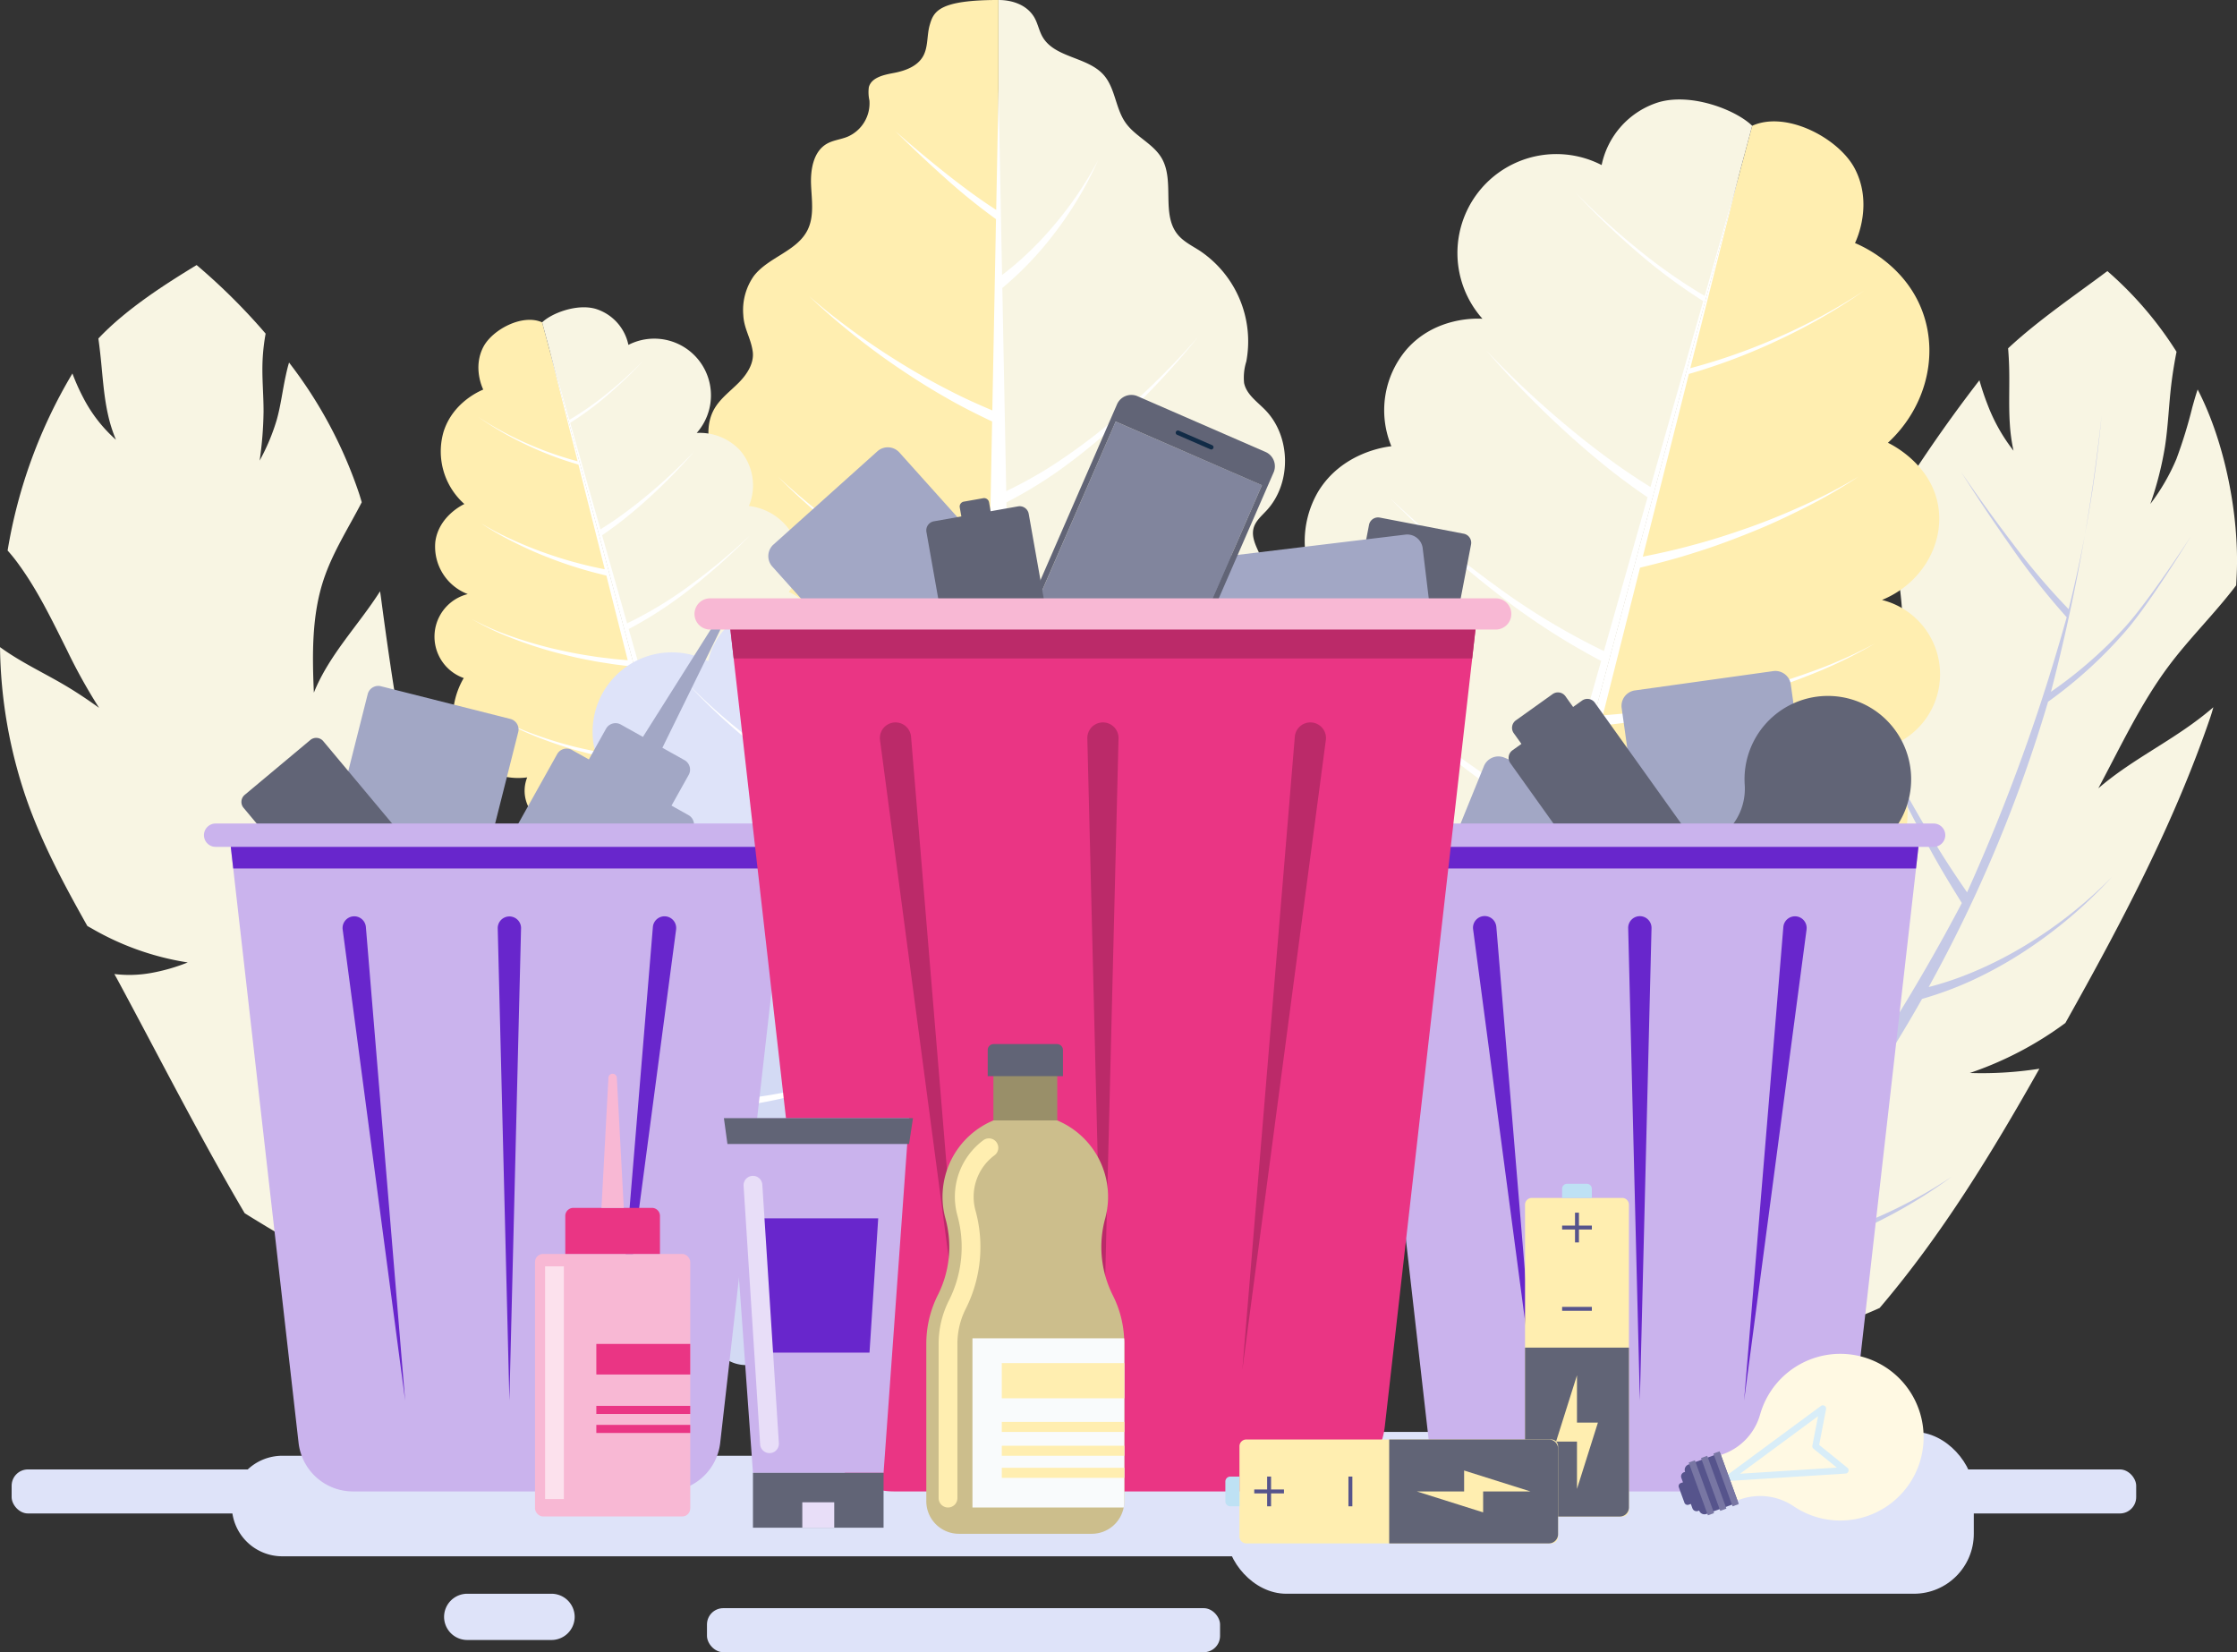 <svg xmlns="http://www.w3.org/2000/svg" width="505" height="372.938" viewBox="0 0 505 372.938">
  <rect x="0" y="0" width="505" height="372.938" fill="#333333" stroke="none"/>
  <g id="Grupo_876378" data-name="Grupo 876378" transform="translate(-284.452 -126.023)">
    <g id="Grupo_876356" data-name="Grupo 876356" transform="translate(595.86 187.21)">
      <path id="Trazado_218908" data-name="Trazado 218908" d="M565.169,438.879c16.486-.02,31.866-10.535,43.544-21.651,1.19-1.132,2.42-2.319,3.574-3.5a72.167,72.167,0,0,1-23.233.444,109.075,109.075,0,0,0,30.911-8.761c14.092-16.529,25.426-35.14,36.069-54.007a84.468,84.468,0,0,1-15.705.96A78.678,78.678,0,0,0,661.9,341.079c12.616-22.5,24.5-44.949,32.681-68.882.259-.759.5-1.559.721-2.384-8.3,7.2-17.839,11.3-25.969,18.3,5.006-9.375,9.533-19.037,15.7-27.351,4.8-6.48,10.532-12.013,15.419-18.466.05-.825.092-1.7.13-2.552.579-13.184-2.639-29.734-8.822-41.662-.435,1.274-.8,2.589-1.172,3.9a108.619,108.619,0,0,1-3.616,11.779,46.773,46.773,0,0,1-5.892,10.166,76.152,76.152,0,0,0,3.3-12.92c.722-4.648.869-9.414,1.438-14.11.3-2.471.7-4.913,1.176-7.324a81.965,81.965,0,0,0-15.615-18.215c-6.408,4.837-15.62,11.068-22.411,17.441.086.988.147,2.011.192,2.992.216,4.708-.113,9.47.206,14.149a40.038,40.038,0,0,0,.827,5.963,39.874,39.874,0,0,1-5.866-10.427c-.7-1.782-1.3-3.6-1.833-5.472a327.925,327.925,0,0,0-22.1,32.437,25.835,25.835,0,0,1,1.518,3.372c2.319,6.1,3.007,12.883,3.331,19.647.22,4.58.3,9.275.7,13.867a62.559,62.559,0,0,0-4-6.958c-3.145-4.7-7.12-8.9-10.313-13.481a152.544,152.544,0,0,0-10.041,27.031c-2.246,8.552-3.662,17.316-5.754,26.058.135.383.279.749.416,1.13a94.888,94.888,0,0,0,9.795,19.776,48.155,48.155,0,0,1-7.26-4.739,34.017,34.017,0,0,1-5.817-5.854c-.136.413-.25.826-.4,1.215-6.261,16.333-15.427,30.658-25.515,45.881-.175,1.377-.323,2.749-.5,4.107-.746,5.713-1.7,11.551-1.8,17.336a42.632,42.632,0,0,0,.609,8.3,29.451,29.451,0,0,1-7.531-9.1,21.109,21.109,0,0,1-1.529-4.415c-7.213,11.473-13.716,23.441-17.355,36.451-1.61,5.759.531,19.325,3.413,23.871C549.474,435.221,556.708,438.888,565.169,438.879Z" transform="translate(-507.052 -171.356)" fill="#f8f5e3"/>
      <path id="Trazado_218909" data-name="Trazado 218909" d="M574.433,413.071a33.434,33.434,0,0,1-4.774-2.25,268.156,268.156,0,0,0,24.078-23.448,83.739,83.739,0,0,0,11.752-1.845,99.534,99.534,0,0,0,13.287-4.125,111.263,111.263,0,0,0,25.592-14.092,107.547,107.547,0,0,1-25.729,12.6,95.281,95.281,0,0,1-13.056,3.334,74.288,74.288,0,0,1-9.049,1.066,321.682,321.682,0,0,0,41.129-57.123,80.316,80.316,0,0,0,10.84-3.971,92.375,92.375,0,0,0,11.309-6.145,103.39,103.39,0,0,0,20.747-17.444,100.588,100.588,0,0,1-21.073,16.363,89.823,89.823,0,0,1-11.268,5.531,73.5,73.5,0,0,1-9.058,2.99,321.149,321.149,0,0,0,26.949-64.4,100.294,100.294,0,0,0,17.671-16.118c5.435-6.275,14.534-21.157,14.534-21.157s-9.414,14.507-14.947,20.543a98.272,98.272,0,0,1-16.6,14.485,431.789,431.789,0,0,0,11.423-62.329,292.721,292.721,0,0,1-7.434,43.677A156.867,156.867,0,0,1,658.3,224.6c-4.09-5.35-8.057-10.823-11.844-16.4,3.607,5.732,7.4,11.382,11.323,16.94a163.487,163.487,0,0,0,12.532,15.894,430.3,430.3,0,0,1-22.482,62.093c-2.323-3.369-4.621-6.8-6.751-10.306-2.405-3.956-4.8-8.027-7.051-12.118-4.509-8.179-8.831-16.473-12.751-24.855,3.615,8.548,7.638,17.055,11.851,25.5,2.11,4.225,4.352,8.445,6.616,12.567,2.162,3.939,4.52,7.8,6.905,11.631a431.184,431.184,0,0,1-33.006,52.994c-1.162-3.037-2.265-6.136-3.2-9.279-1.172-3.943-2.3-8-3.254-12.058-1.914-8.113-3.562-16.344-4.74-24.581.726,8.339,1.913,16.733,3.361,25.09.726,4.183,1.613,8.389,2.555,12.512.857,3.75,1.941,7.464,3.079,11.146a429.161,429.161,0,0,1-44.471,46.153,48.325,48.325,0,0,1-1.606-5.813,82.074,82.074,0,0,1-1.355-8.891,126.906,126.906,0,0,1-.409-18.363,137.317,137.317,0,0,0-1.073,18.694,90.994,90.994,0,0,0,.6,9.321,55.977,55.977,0,0,0,1.317,7.174,318.79,318.79,0,0,1-49.266,33.624c1.05,1.86,1.574,2.791,2.624,4.651a322.91,322.91,0,0,0,49.377-34.935,37.456,37.456,0,0,0,6.051,2.257,47.858,47.858,0,0,0,8.588,1.531,57.237,57.237,0,0,0,18.418-1.493,53.45,53.45,0,0,1-17.822-.03A44.552,44.552,0,0,1,574.433,413.071Z" transform="translate(-515.171 -162.899)" fill="#c5c9e6"/>
    </g>
    <g id="Grupo_876357" data-name="Grupo 876357" transform="translate(568.931 148.475)">
      <path id="Trazado_218910" data-name="Trazado 218910" d="M591.717,147.314c7.747-3.507,19.629,2.879,23.171,9.686,4.109,7.891.49,15.843.039,16.792,1.606.667,11.906,5.14,15.561,16.415,3.212,9.907.023,21.142-8.131,28.666.629.289,10.123,4.847,11.443,14.858,1.109,8.429-4.059,17.054-12.779,20.617a17.288,17.288,0,0,1,1.572,33.079c.448.7,7.842,12.646,1.921,25.009-4.651,9.709-15.514,15.495-26.912,14.11,2.427,6.388.223,13.415-4.958,16.816a13.822,13.822,0,0,1-14.14.294,10.157,10.157,0,0,1-18.8,5.851c-.192.536-2.11,5.609-7.345,7.1-4.456,1.271-12.544-.549-15.45-4.642Z" transform="translate(-480.641 -141.376)" fill="#ffeeb0"/>
      <path id="Trazado_218911" data-name="Trazado 218911" d="M551.485,353.251c-6.134,3.8-16.124,1.008-19.111-2.223a9.5,9.5,0,0,1-1.737-9.512,12.587,12.587,0,0,1-12.885-3.451,12.754,12.754,0,0,1-.516-15.85c-6.163,1.07-12.2-1.8-14.836-6.831-3.207-6.121-.867-14.449,5.886-18.421a23.228,23.228,0,0,1,.817-42.156,22.148,22.148,0,0,1-.834-23.554c5.391-8.977,15.411-10.2,16.572-10.321a21.17,21.17,0,0,1,3.49-21.92c6.516-7.372,15.908-6.93,17.071-6.855a22.329,22.329,0,0,1,26.908-34.693,18.847,18.847,0,0,1,12.844-14.176c7.433-2.184,17.484,1.733,21.141,5.309Z" transform="translate(-495.22 -142.657)" fill="#f8f5e3"/>
      <path id="Trazado_218912" data-name="Trazado 218912" d="M590.543,182.611a122.383,122.383,0,0,1-15.049-10.529,165.937,165.937,0,0,1-14.1-12.794,166.415,166.415,0,0,0,13.72,13.245,122.785,122.785,0,0,0,15.1,11.243L578.3,225.747c-3.077-1.929-6.117-3.933-9.05-6.1-3.346-2.452-6.631-5-9.811-7.679a216.055,216.055,0,0,1-18.228-17.074,216.3,216.3,0,0,0,17.452,17.958c3.068,2.843,6.253,5.562,9.514,8.2,3.044,2.475,6.224,4.783,9.464,7.019l-9.845,34.7a155.462,155.462,0,0,1-24.62-14.871A241.068,241.068,0,0,1,519.46,228.2a241.717,241.717,0,0,0,23.011,20.631A156.4,156.4,0,0,0,567.166,265l-10.038,35.372c-3.79-2.011-7.548-4.1-11.168-6.431q-6.554-4.116-12.781-8.754A214.9,214.9,0,0,1,509.6,265.006a215.428,215.428,0,0,0,22.859,21.115q6.064,4.9,12.532,9.3c3.7,2.587,7.579,4.925,11.5,7.191l-23.3,82.131,3.409.912,61.718-230.438Z" transform="translate(-490.19 -138.265)" fill="#fff"/>
      <path id="Trazado_218913" data-name="Trazado 218913" d="M580.491,311.616c-5.381,1.243-10.787,2.385-16.259,3.106-2.721.456-5.476.665-8.21.993-1.749.173-3.5.294-5.256.413l9.2-36.489c2.238-.269,4.477-.524,6.707-.844,2.751-.467,5.522-.8,8.251-1.378,5.487-.987,10.9-2.323,16.274-3.783,5.35-1.545,10.638-3.3,15.805-5.354a105.617,105.617,0,0,0,15-7.224,105.428,105.428,0,0,1-15.21,6.674c-5.215,1.867-10.533,3.42-15.9,4.766-5.385,1.262-10.8,2.4-16.27,3.181-2.72.479-5.479.709-8.213,1.076-1.949.209-3.9.368-5.855.53l8.4-33.336c4.14-1,8.259-2.072,12.305-3.382,4.364-1.34,8.638-2.948,12.867-4.646s8.358-3.633,12.409-5.7a114.494,114.494,0,0,0,11.782-6.854,114.344,114.344,0,0,1-12.04,6.325c-4.122,1.882-8.31,3.613-12.574,5.132-4.268,1.5-8.568,2.91-12.94,4.049-3.693,1.023-7.434,1.844-11.184,2.594l10.394-41.242a135.207,135.207,0,0,0,20.354-7.716,128.74,128.74,0,0,0,19.2-11.08,128.417,128.417,0,0,1-19.448,10.544,134.235,134.235,0,0,1-19.782,6.951l11.015-43.706L529.6,385.656l3.409.914,17.168-68.121c2.027-.211,4.055-.416,6.074-.687,2.755-.431,5.526-.74,8.258-1.3,5.495-.923,10.907-2.269,16.278-3.71a161.19,161.19,0,0,0,15.782-5.365,105.6,105.6,0,0,0,14.964-7.26,105.436,105.436,0,0,1-15.174,6.711A160.477,160.477,0,0,1,580.491,311.616Z" transform="translate(-483.195 -138.265)" fill="#fff"/>
    </g>
    <g id="Grupo_876358" data-name="Grupo 876358" transform="translate(444.373 126.023)">
      <path id="Trazado_218914" data-name="Trazado 218914" d="M451.458,126.023c3.03,0,6.261,1.037,7.961,3.729.89,1.41,1.146,3.138,1.976,4.584,2.744,4.779,10.145,4.468,13.8,8.6,2.627,2.971,2.65,7.5,4.92,10.751,2.2,3.157,6.26,4.727,8.19,8.058,2.987,5.156-.171,12.588,3.593,17.206,1.313,1.61,3.25,2.547,5,3.674a24.618,24.618,0,0,1,10.5,25,12.152,12.152,0,0,0-.5,4.848c.525,2.559,2.926,4.2,4.755,6.068,5.843,5.964,6,16.568.333,22.7-1.134,1.227-2.509,2.373-2.942,3.986-.541,2.012.545,4.053,1.405,5.951,2.087,4.608,2.346,11.2-2.116,13.582-1.443.771-3.324,1.069-4.11,2.5a4.835,4.835,0,0,0-.387,2.455c.1,4.107.035,9.242-3.678,11-3.114,1.471-7.3-.455-10.028,1.641-3.635,2.787-1.644,10.4-6.043,11.677-2.844.827-6.587-1.992-8.511.26a7.932,7.932,0,0,0-1.064,2.762c-1.47,4.318-7.3,5.295-11.7,4.078a3.188,3.188,0,0,0-2.266-.1c-.865.439-1.068,1.547-1.369,2.469-.8,2.457-3.176,4.777-7.712,4.777Z" transform="translate(-385.967 -126.023)" fill="#f8f5e3"/>
      <path id="Trazado_218915" data-name="Trazado 218915" d="M468.427,308.279c-2.733.1-7.729-3.141-9.053-5.533a7.309,7.309,0,0,0-1.29-2.045c-1.286-1.154-3.274-.661-4.975-.358a9.492,9.492,0,0,1-5.06-.279,5.111,5.111,0,0,1-3.28-3.652,10.434,10.434,0,0,0-.267-1.618c-.663-1.9-3.223-2.068-5.236-2.072-3.6-.005-7.909-1.155-8.949-4.605-.508-1.684-.1-3.642-1.031-5.134-1.192-1.909-3.831-2.062-6.029-2.542-3.79-.827-7.452-3.745-7.726-7.615-.175-2.477,1.02-4.81,1.929-7.121a2.043,2.043,0,0,0,.151-1.579,2.1,2.1,0,0,0-1.115-.872,18.541,18.541,0,0,1-5.929-3.716c-1.613-1.7-2.543-4.271-1.678-6.453.51-1.288,1.564-2.286,2.184-3.525,1.441-2.887.259-6.372-1.248-9.225-1.855-3.507-4.2-6.772-5.641-10.464s-1.892-8.055.059-11.509c1.33-2.354,3.592-4,5.5-5.917s3.582-4.458,3.192-7.133c-.449-3.077-1.965-5.061-2.122-8.169a13.346,13.346,0,0,1,2.377-8.82c3.28-4.264,9.733-5.564,12.13-10.379,1.544-3.1.934-6.776.79-10.238s.544-7.482,3.543-9.217c1.432-.829,3.154-.975,4.688-1.6a8.222,8.222,0,0,0,4.944-8.2,8.492,8.492,0,0,1-.131-2.975c.576-2.21,3.358-2.793,5.6-3.215,2.582-.485,5.337-1.478,6.635-3.762,1.192-2.095.838-4.713,1.5-7.029.88-3.063,1.964-5.688,15.531-5.688Z" transform="translate(-402.936 -126.023)" fill="#ffeeb0"/>
      <path id="Trazado_218916" data-name="Trazado 218916" d="M499.341,253.948a138.16,138.16,0,0,1-11.292,8.391c-3.868,2.651-7.885,5.078-11.917,7.464L470,273.245l-3.081,1.622-.781-40.679a99.164,99.164,0,0,0,11.446-6.9,137.937,137.937,0,0,0,11.552-9.169q5.5-4.893,10.576-10.219c3.37-3.552,6.624-7.217,9.657-11.056-3.184,3.712-6.58,7.235-10.08,10.637s-7.155,6.643-10.923,9.73A136.588,136.588,0,0,1,476.59,225.8a96.884,96.884,0,0,1-10.5,5.842l-.881-45.857a72.049,72.049,0,0,0,6.57-6.193,74.618,74.618,0,0,0,5.866-7.033,81.514,81.514,0,0,0,9.215-15.678,80.821,80.821,0,0,1-10.147,14.937,72.839,72.839,0,0,1-6.2,6.512,61.986,61.986,0,0,1-5.365,4.528l-.8-41.874-.524,27.181c-3.852-2.467-7.554-5.238-11.181-8.092q-5.908-4.679-11.578-9.673,5.363,5.317,11,10.356a137.006,137.006,0,0,0,11.714,9.5l-.83,43.168c-3.269-1.385-6.518-2.834-9.674-4.485-3.779-1.91-7.471-4.007-11.081-6.24s-7.15-4.59-10.587-7.1-6.8-5.124-9.985-7.95c3.053,2.972,6.3,5.751,9.625,8.422s6.762,5.219,10.3,7.621,7.149,4.7,10.88,6.813c3.395,1.98,6.917,3.732,10.474,5.423l-.849,44.156c-3.624-1.664-7.218-3.407-10.706-5.364-4.411-2.394-8.712-5-12.906-7.778q-6.311-4.136-12.288-8.773c-3.982-3.084-7.869-6.3-11.55-9.752,3.543,3.593,7.307,6.967,11.177,10.216s7.866,6.352,11.986,9.29c4.107,2.956,8.336,5.753,12.693,8.345,3.737,2.295,7.621,4.345,11.546,6.321l-1.231,63.977h7.141l-.946-49.164,4.064-2.363,6.027-3.725c3.96-2.575,7.9-5.187,11.677-8.017A139.04,139.04,0,0,0,499.73,254.4a68.791,68.791,0,0,0,9.641-10.309A68.575,68.575,0,0,1,499.341,253.948Z" transform="translate(-398.855 -120.789)" fill="#fff"/>
    </g>
    <g id="Grupo_876359" data-name="Grupo 876359" transform="translate(382.545 195.383)">
      <path id="Trazado_218917" data-name="Trazado 218917" d="M381.424,180.079c-4.439-2.008-11.247,1.651-13.277,5.55-2.354,4.523-.281,9.08-.023,9.624-.921.382-6.822,2.945-8.918,9.406a15.879,15.879,0,0,0,4.661,16.426c-.36.166-5.8,2.778-6.557,8.514a11.456,11.456,0,0,0,7.322,11.816,9.907,9.907,0,0,0-.9,18.956c-.256.4-4.493,7.247-1.1,14.33a15,15,0,0,0,15.422,8.086,8.081,8.081,0,0,0,2.84,9.637,7.925,7.925,0,0,0,8.1.169,5.82,5.82,0,0,0,10.775,3.353,6.75,6.75,0,0,0,4.21,4.071c2.552.729,7.187-.316,8.853-2.66Z" transform="translate(-357.128 -176.677)" fill="#ffeeb0"/>
      <path id="Trazado_218918" data-name="Trazado 218918" d="M406.539,298.09c3.516,2.177,9.24.578,10.952-1.274a5.44,5.44,0,0,0,.995-5.45,7.211,7.211,0,0,0,7.383-1.977,7.31,7.31,0,0,0,.3-9.084,8.008,8.008,0,0,0,8.5-3.913,8.126,8.126,0,0,0-3.373-10.556,13.313,13.313,0,0,0-.467-24.159,12.7,12.7,0,0,0,.478-13.5,13.088,13.088,0,0,0-9.5-5.914,12.133,12.133,0,0,0-2-12.561,12.477,12.477,0,0,0-9.783-3.928A12.8,12.8,0,0,0,394.6,185.9a10.8,10.8,0,0,0-7.36-8.124c-4.26-1.253-10.019.992-12.115,3.041Z" transform="translate(-350.833 -177.411)" fill="#f8f5e3"/>
      <path id="Trazado_218919" data-name="Trazado 218919" d="M380.835,200.306a70.158,70.158,0,0,0,8.625-6.035,95.012,95.012,0,0,0,8.078-7.33,95.318,95.318,0,0,1-7.862,7.59,70.462,70.462,0,0,1-8.65,6.444l6.824,24.051c1.763-1.105,3.505-2.254,5.186-3.5,1.917-1.405,3.8-2.864,5.623-4.4a123.489,123.489,0,0,0,10.444-9.784,123.6,123.6,0,0,1-10,10.29c-1.759,1.629-3.583,3.188-5.453,4.7-1.742,1.419-3.566,2.741-5.423,4.022l5.642,19.883a89.079,89.079,0,0,0,14.109-8.522A137.976,137.976,0,0,0,421.57,226.43a138.6,138.6,0,0,1-13.187,11.824,89.714,89.714,0,0,1-14.151,9.267l5.751,20.269c2.173-1.153,4.326-2.35,6.4-3.685q3.756-2.359,7.324-5.017a123.21,123.21,0,0,0,13.511-11.566,123.413,123.413,0,0,1-13.1,12.1q-3.476,2.81-7.182,5.329c-2.123,1.483-4.342,2.824-6.589,4.122L413.7,316.136l-1.954.524L376.381,184.609Z" transform="translate(-350.395 -174.894)" fill="#fff"/>
      <path id="Trazado_218920" data-name="Trazado 218920" d="M387.143,274.232c3.084.711,6.182,1.366,9.319,1.779,1.558.262,3.137.382,4.7.57,1,.1,2.007.169,3.011.236l-5.269-20.909c-1.282-.154-2.566-.3-3.844-.483-1.576-.269-3.164-.458-4.727-.79-3.145-.566-6.249-1.332-9.327-2.169-3.065-.885-6.1-1.888-9.057-3.068a60.539,60.539,0,0,1-8.6-4.14,60.27,60.27,0,0,0,8.717,3.824c2.99,1.07,6.036,1.961,9.111,2.732,3.086.723,6.187,1.373,9.323,1.823,1.559.274,3.139.406,4.706.615,1.116.12,2.237.212,3.355.305l-4.814-19.1c-2.373-.574-4.734-1.188-7.051-1.938-2.5-.768-4.951-1.69-7.374-2.662s-4.789-2.084-7.112-3.268a65.673,65.673,0,0,1-6.751-3.928,65.446,65.446,0,0,0,6.9,3.625c2.362,1.078,4.762,2.07,7.2,2.94s4.91,1.668,7.415,2.322c2.116.586,4.26,1.055,6.408,1.486L387.437,210.4a77.484,77.484,0,0,1-11.663-4.422,73.722,73.722,0,0,1-11-6.349,73.457,73.457,0,0,0,11.145,6.041,76.658,76.658,0,0,0,11.335,3.983l-6.313-25.044L416.3,316.66l-1.953.524-9.84-39.037c-1.161-.12-2.323-.238-3.48-.393-1.579-.247-3.167-.424-4.732-.744-3.149-.529-6.251-1.3-9.328-2.126a92.861,92.861,0,0,1-9.044-3.075,60.469,60.469,0,0,1-8.575-4.161,60.531,60.531,0,0,0,8.7,3.847A92.057,92.057,0,0,0,387.143,274.232Z" transform="translate(-354.951 -174.894)" fill="#fff"/>
    </g>
    <g id="Grupo_876360" data-name="Grupo 876360" transform="translate(382.529 263.4)">
      <path id="Trazado_218921" data-name="Trazado 218921" d="M434.48,231.537c6.211-2.811,15.736,2.308,18.576,7.765,3.293,6.326.391,12.7.031,13.464,1.288.533,9.544,4.119,12.475,13.159,2.575,7.943.019,16.951-6.519,22.983.5.231,8.117,3.886,9.174,11.911.891,6.757-3.253,13.671-10.246,16.529a13.861,13.861,0,0,1,1.262,26.521c.359.559,6.287,10.138,1.539,20.049-3.728,7.785-12.436,12.424-21.575,11.313a11.305,11.305,0,0,1-3.974,13.481,11.082,11.082,0,0,1-11.336.236,8.143,8.143,0,0,1-15.075,4.69,9.44,9.44,0,0,1-5.89,5.7c-3.57,1.02-10.055-.441-12.385-3.721Z" transform="translate(-345.428 -226.777)" fill="#d3daf4"/>
      <path id="Trazado_218922" data-name="Trazado 218922" d="M402.225,396.64c-4.918,3.045-12.928.808-15.322-1.782a7.614,7.614,0,0,1-1.393-7.626,10.093,10.093,0,0,1-10.329-2.767,10.227,10.227,0,0,1-.413-12.708,11.2,11.2,0,0,1-11.894-5.476c-2.573-4.908-.7-11.585,4.719-14.769a18.623,18.623,0,0,1,.653-33.8,17.762,17.762,0,0,1-.668-18.884c4.322-7.2,12.355-8.177,13.287-8.275a16.973,16.973,0,0,1,2.8-17.573c5.225-5.91,12.754-5.555,13.686-5.495a17.9,17.9,0,0,1,21.573-27.814,15.11,15.11,0,0,1,10.3-11.366c5.959-1.751,14.018,1.389,16.95,4.256Z" transform="translate(-357.116 -227.804)" fill="#dee3f9"/>
      <path id="Trazado_218923" data-name="Trazado 218923" d="M433.539,259.835a98.112,98.112,0,0,1-12.067-8.443,133.226,133.226,0,0,1-11.3-10.257,133.745,133.745,0,0,0,11,10.62,98.577,98.577,0,0,0,12.1,9.013l-9.547,33.649c-2.467-1.547-4.9-3.154-7.256-4.89-2.682-1.967-5.317-4.009-7.866-6.156a173.02,173.02,0,0,1-14.612-13.689,173.225,173.225,0,0,0,13.991,14.4c2.459,2.28,5.013,4.459,7.627,6.57,2.44,1.984,4.99,3.835,7.588,5.627L415.306,324.1a124.616,124.616,0,0,1-19.738-11.924,193.317,193.317,0,0,1-19.018-15.788A193.658,193.658,0,0,0,395,312.926a125.541,125.541,0,0,0,19.8,12.965l-8.046,28.358c-3.04-1.613-6.052-3.288-8.954-5.156q-5.254-3.3-10.246-7.019a172.357,172.357,0,0,1-18.9-16.182,172.741,172.741,0,0,0,18.327,16.928q4.863,3.93,10.047,7.456c2.969,2.074,6.075,3.949,9.22,5.766l-18.683,65.845,2.733.732,49.48-184.745Z" transform="translate(-353.083 -224.282)" fill="#fff"/>
      <path id="Trazado_218924" data-name="Trazado 218924" d="M425.48,363.261c-4.315,1-8.649,1.911-13.036,2.49-2.181.366-4.389.533-6.583.8-1.4.139-2.807.235-4.213.331l7.372-29.253c1.8-.216,3.59-.42,5.379-.676,2.2-.375,4.426-.64,6.614-1.105,4.4-.791,8.741-1.863,13.048-3.033,4.288-1.24,8.528-2.643,12.67-4.293a84.768,84.768,0,0,0,12.029-5.79,84.4,84.4,0,0,1-12.195,5.349c-4.181,1.5-8.445,2.743-12.745,3.822-4.318,1.011-8.657,1.921-13.042,2.551-2.181.383-4.393.567-6.585.861-1.562.169-3.129.3-4.694.427l6.735-26.726c3.319-.8,6.622-1.662,9.865-2.713,3.5-1.074,6.927-2.363,10.316-3.724s6.7-2.913,9.949-4.57a91.921,91.921,0,0,0,9.447-5.495,91.782,91.782,0,0,1-9.653,5.071c-3.3,1.509-6.662,2.9-10.081,4.114s-6.869,2.334-10.374,3.247c-2.961.819-5.96,1.477-8.966,2.08l8.333-33.066a108.119,108.119,0,0,0,16.318-6.187,103.113,103.113,0,0,0,15.4-8.883,102.963,102.963,0,0,1-15.592,8.455,107.669,107.669,0,0,1-15.859,5.572l8.831-35.039-49.48,184.745,2.733.733,13.765-54.614c1.625-.169,3.25-.333,4.868-.551,2.209-.344,4.43-.593,6.62-1.039,4.406-.741,8.745-1.819,13.049-2.975a129.228,129.228,0,0,0,12.654-4.3,84.724,84.724,0,0,0,12-5.821,84.536,84.536,0,0,1-12.165,5.381A129.115,129.115,0,0,1,425.48,363.261Z" transform="translate(-347.475 -224.282)" fill="#fff"/>
    </g>
    <path id="Trazado_218925" data-name="Trazado 218925" d="M563.42,392.169H334.572a11.377,11.377,0,0,1-11.344-11.344h0a11.379,11.379,0,0,1,11.344-11.346H563.42a11.379,11.379,0,0,1,11.344,11.346h0A11.377,11.377,0,0,1,563.42,392.169Z" transform="translate(13.561 85.143)" fill="#dee3f9"/>
    <g id="Grupo_876361" data-name="Grupo 876361" transform="translate(284.452 185.85)">
      <path id="Trazado_218926" data-name="Trazado 218926" d="M410.371,423.016c3.362-6.834,7.151-13.4,8.507-20.919,2.315-12.814-2.636-26.028-8.239-37.7-.532-1.111-1.092-2.249-1.655-3.345a109.551,109.551,0,0,1-7.54,19.342,202.311,202.311,0,0,0,3.656-26.822c-7.824-14.055-15.935-28.491-21.763-43.522-2.976,3.841-6.2,7.548-9.552,11.11a107.3,107.3,0,0,0,6.615-19.544c-4.551-18.688-7.361-36.763-9.891-55.823-.08-.593-.157-1.185-.262-1.8-4.824,7.61-11.486,14.295-14.941,22.878-.381-8.7-.468-17.425,2.177-25.438,2.061-6.248,5.7-11.847,8.633-17.544-.173-.586-.35-1.2-.548-1.811a100.558,100.558,0,0,0-15.863-29.721c-.32,1.039-.557,2.106-.788,3.175-.7,3.23-1.095,6.593-2,9.781a46.483,46.483,0,0,1-3.852,9.175,83.672,83.672,0,0,0,.883-11.01c.015-3.863-.393-7.757-.217-11.621a44.939,44.939,0,0,1,.688-6.029,138.2,138.2,0,0,0-15.581-15.479c-6.558,4-15.785,9.783-22.177,16.583.142.991.265,2.016.378,3,.548,4.72.757,9.53,1.78,14.119a32.663,32.663,0,0,0,1.811,5.734,32.661,32.661,0,0,1-7.394-9.517,47.043,47.043,0,0,1-2.435-5.445,113.939,113.939,0,0,0-14.631,39.965,36.574,36.574,0,0,1,2.552,3.193c4.264,5.848,7.521,12.616,10.825,19.23a125.7,125.7,0,0,0,7.27,13.083c-2.268-1.634-4.585-3.2-6.944-4.628-5.036-3.054-10.517-5.507-15.417-9.074a108.87,108.87,0,0,0,5.987,34.338c3.544,10.115,8.58,19.441,13.724,28.6.381.227.753.425,1.134.645a62.191,62.191,0,0,0,21.535,7.59,42.126,42.126,0,0,1-8.279,2.378,27.758,27.758,0,0,1-8.29.236c.242.443.483.854.718,1.293,9.42,17.471,18.506,35.378,28.694,52.683,1.27.814,2.551,1.581,3.81,2.349,5.295,3.23,10.72,6.338,16.322,8.236a34.3,34.3,0,0,0,8.206,1.749c-3.264,2.237-6.695,4.262-10.664,4.91a18.5,18.5,0,0,1-4.736.14c8.322,10.262,21.729,20.536,34.315,24.735C392.585,428.362,405.934,425.993,410.371,423.016Z" transform="translate(-284.452 -170.348)" fill="#f8f5e3"/>
      <path id="Trazado_218927" data-name="Trazado 218927" d="M400.083,393.564a41.359,41.359,0,0,1-2.888,4.256c-6.909-9.76-10.172-14.766-16.293-25,.91-3.548,1.753-7.125,2.388-10.691.714-4.015,1.336-8.112,1.78-12.162a189.286,189.286,0,0,0,1.231-24.191,186.087,186.087,0,0,1-2.566,23.9c-.667,3.961-1.51,7.946-2.438,11.82-.653,2.732-1.432,5.465-2.276,8.148a527.562,527.562,0,0,1-27.3-56.676c1.575-3.214,3.1-6.471,4.4-9.764,1.4-3.532,2.729-7.164,3.883-10.792a167.353,167.353,0,0,0,5.515-22,164.979,164.979,0,0,1-6.458,21.59c-1.3,3.531-2.776,7.047-4.315,10.442-1.22,2.7-2.586,5.357-4.006,7.957a527.757,527.757,0,0,1-17.345-60.159,203.023,203.023,0,0,0,9.645-19.319c2.875-6.616,7.634-20.142,7.634-20.142s-5.167,13.329-8.231,19.806a197.382,197.382,0,0,1-9.46,17.6,390.112,390.112,0,0,1-6.916-56.309,326.07,326.07,0,0,0,3.225,39.582,83.4,83.4,0,0,1-16.411-8.95,113.948,113.948,0,0,1-15.653-13.021,115.109,115.109,0,0,0,15.322,13.681,83.936,83.936,0,0,0,16.969,9.96,391.814,391.814,0,0,0,12.6,58.342,102.686,102.686,0,0,1-11.689-2.867,116.479,116.479,0,0,1-13.017-4.944,121.29,121.29,0,0,1-24.819-14.948,123.093,123.093,0,0,0,24.512,16.031,117.3,117.3,0,0,0,13.009,5.5,106.449,106.449,0,0,0,12.7,3.559,392.214,392.214,0,0,0,20.373,52.917,76.12,76.12,0,0,1-9.475-1.219,96.206,96.206,0,0,1-11.921-3.137,104.986,104.986,0,0,1-23.209-11.076,107.679,107.679,0,0,0,22.933,12.525,98.3,98.3,0,0,0,12.011,3.886,82.215,82.215,0,0,0,11.058,1.961,392.992,392.992,0,0,0,29.064,50.478,41.28,41.28,0,0,1-5.809,1.088,57.217,57.217,0,0,1-8.829.308,72.3,72.3,0,0,1-18.169-3.172,74.855,74.855,0,0,0,18.273,4.658,59.33,59.33,0,0,0,9.152.4,44.528,44.528,0,0,0,7.074-.817A393.26,393.26,0,0,0,428.98,444.8l3.878-3.619a388.775,388.775,0,0,1-33.971-40.99,47.664,47.664,0,0,0,3.023-5.454,63.113,63.113,0,0,0,2.984-7.607,71.381,71.381,0,0,0,3.158-15.938,68.506,68.506,0,0,1-4.439,15.345A59.1,59.1,0,0,1,400.083,393.564Z" transform="translate(-281.605 -162.817)" fill="#f8f5e3"/>
    </g>
    <rect id="Rectángulo_296909" data-name="Rectángulo 296909" width="168.731" height="36.525" rx="13.531" transform="translate(561.304 449.239)" fill="#dee3f9"/>
    <rect id="Rectángulo_296910" data-name="Rectángulo 296910" width="115.828" height="9.942" rx="3.683" transform="translate(650.865 457.702)" fill="#dee3f9"/>
    <path id="Trazado_218928" data-name="Trazado 218928" d="M645.071,373.576H539.183a4.987,4.987,0,0,0-4.971,4.971,4.908,4.908,0,0,0,.5,2.133H504.529a4.97,4.97,0,1,0,0,9.941H610.415a4.985,4.985,0,0,0,4.971-4.97,4.889,4.889,0,0,0-.5-2.133h30.187a4.971,4.971,0,1,0,0-9.942Z" transform="translate(75.229 86.576)" fill="#dee3f9" style="mix-blend-mode: multiply;isolation: isolate"/>
    <path id="Trazado_218929" data-name="Trazado 218929" d="M438.448,380.531H544.334a4.985,4.985,0,0,0,4.971-4.971h0a4.985,4.985,0,0,0-4.971-4.971H438.448a4.985,4.985,0,0,0-4.971,4.971h0A4.985,4.985,0,0,0,438.448,380.531Z" transform="translate(52.118 85.532)" fill="#dee3f9" style="mix-blend-mode: multiply;isolation: isolate"/>
    <rect id="Rectángulo_296911" data-name="Rectángulo 296911" width="115.828" height="9.942" rx="3.683" transform="translate(444.051 489.02)" fill="#dee3f9"/>
    <rect id="Rectángulo_296912" data-name="Rectángulo 296912" width="115.828" height="9.942" rx="3.683" transform="translate(287.078 457.702)" fill="#dee3f9"/>
    <path id="Trazado_218930" data-name="Trazado 218930" d="M483.7,378.434h-37.29a4.921,4.921,0,0,0,.445-2.03,4.985,4.985,0,0,0-4.971-4.971H336a4.971,4.971,0,0,0,0,9.942h37.292a4.915,4.915,0,0,0-.447,2.029,4.986,4.986,0,0,0,4.971,4.971H483.7a4.97,4.97,0,1,0,0-9.941Z" transform="translate(16.289 85.827)" fill="#dee3f9" style="mix-blend-mode: multiply;isolation: isolate"/>
    <path id="Trazado_218931" data-name="Trazado 218931" d="M602.6,303.873,593.886,241.4a3.528,3.528,0,0,0-3.859-3.149l-31.47,4.392a3.527,3.527,0,0,0-2.849,4.084l8.718,62.468a3.527,3.527,0,0,0,3.859,3.149l31.47-4.392A3.527,3.527,0,0,0,602.6,303.873Z" transform="translate(94.852 39.24)" fill="#a2a7c5"/>
    <path id="Trazado_218932" data-name="Trazado 218932" d="M550.79,327.794l23.758-58.428a3.527,3.527,0,0,0-1.761-4.658L543.352,252.74a3.527,3.527,0,0,0-4.512,2.106l-23.758,58.43a3.527,3.527,0,0,0,1.761,4.658L546.28,329.9A3.525,3.525,0,0,0,550.79,327.794Z" transform="translate(80.557 44.235)" fill="#a2a7c5"/>
    <path id="Trazado_218933" data-name="Trazado 218933" d="M567.839,280.276l-.005,0a1.342,1.342,0,0,0-.178,1.89l.451.544-.2.165a1,1,0,0,0-.134,1.412l2.037,2.461a1,1,0,0,0,1.413.132l.2-.165.451.544a1.341,1.341,0,0,0,1.888.178l0,0a1.669,1.669,0,0,0,1.865.063l.289.348,1.142-.946-.258-.312,1.142-.946.259.313,1.142-.946-.258-.312,1.142-.946.259.312,1.142-.945-.559-.675.5-.414a13.549,13.549,0,0,1,12.038-2.562,18.811,18.811,0,0,0,19.031-30.249,19.45,19.45,0,0,0-1.455-1.571,18.811,18.811,0,0,0-31.8,14.829,13.338,13.338,0,0,1-4.775,11.135l-.5.416-.3-.362-.259-.312-1.142.945.259.313-1.143.945-.258-.312-1.143.946.259.312-1.143.946-.258-.313-1.143.946.289.348A1.669,1.669,0,0,0,567.839,280.276Z" transform="translate(98.937 40.706)" fill="#616476"/>
    <path id="Trazado_218934" data-name="Trazado 218934" d="M553.35,243.665l-2.018,1.44-1.728-2.419a2.079,2.079,0,0,0-2.9-.483l-8.285,5.919a2.076,2.076,0,0,0-.483,2.9l1.728,2.419-2.018,1.442a2.079,2.079,0,0,0-.483,2.9l39.39,55.147a2.079,2.079,0,0,0,2.9.483l15.7-11.216a2.079,2.079,0,0,0,.484-2.9l-39.392-55.147A2.079,2.079,0,0,0,553.35,243.665Z" transform="translate(88.245 40.496)" fill="#616476"/>
    <path id="Trazado_218935" data-name="Trazado 218935" d="M414.234,273.47l-3.825-2.138,3.876-6.932a2.454,2.454,0,0,0-.945-3.338l-4.99-2.79,12.964-26.4a.95.95,0,0,0-1.656-.926l-15.7,24.874-4.99-2.79a2.452,2.452,0,0,0-3.338.943l-3.876,6.934-3.824-2.138a2.453,2.453,0,0,0-3.338.943l-26.526,47.45a2.451,2.451,0,0,0,.945,3.336L385.315,325.2a2.452,2.452,0,0,0,3.338-.943l26.525-47.45A2.453,2.453,0,0,0,414.234,273.47Z" transform="translate(25.635 36.538)" fill="#a2a7c5"/>
    <path id="Trazado_218936" data-name="Trazado 218936" d="M337.888,298.266l4.248,1.073-1.945,7.7a2.451,2.451,0,0,0,1.778,2.978l5.543,1.4-5.673,28.864a.95.95,0,0,0,1.84.464l8.715-28.1,5.542,1.4a2.452,2.452,0,0,0,2.979-1.776l1.945-7.7,4.249,1.073a2.452,2.452,0,0,0,2.979-1.776L383.4,251.165a2.453,2.453,0,0,0-1.778-2.979l-29.22-7.38a2.453,2.453,0,0,0-2.979,1.778l-13.311,52.706A2.451,2.451,0,0,0,337.888,298.266Z" transform="translate(18.04 40.116)" fill="#a2a7c5"/>
    <path id="Trazado_218937" data-name="Trazado 218937" d="M371.715,317.464l4.829-4.037,1.321,1.581a1.131,1.131,0,0,0,1.591.143l3.415-2.855a1.13,1.13,0,0,0,.142-1.593l-1.321-1.581,4.828-4.037a2.078,2.078,0,0,0,.26-2.928l-20.346-24.334-23.126-27.657a2.078,2.078,0,0,0-2.928-.26l-14.805,12.378a2.078,2.078,0,0,0-.26,2.928L348.44,292.87,368.788,317.2A2.078,2.078,0,0,0,371.715,317.464Z" transform="translate(14.122 43.156)" fill="#616476"/>
    <path id="Trazado_218938" data-name="Trazado 218938" d="M505.614,283.225l6.182,1.188-.389,2.023a1.129,1.129,0,0,0,.9,1.323l4.37.84a1.133,1.133,0,0,0,1.324-.9l.389-2.025,6.179,1.188A2.08,2.08,0,0,0,527,285.216l5.981-31.15,6.8-35.4a2.078,2.078,0,0,0-1.648-2.434l-18.953-3.639a2.078,2.078,0,0,0-2.432,1.649l-6.8,35.4-5.982,31.15A2.078,2.078,0,0,0,505.614,283.225Z" transform="translate(76.757 30.261)" fill="#616476"/>
    <g id="Grupo_876363" data-name="Grupo 876363" transform="translate(585.692 311.909)">
      <path id="Trazado_218939" data-name="Trazado 218939" d="M638.293,265.7l-.85,7.515L622.69,402.861A12.366,12.366,0,0,1,610.4,413.825H539.8a12.366,12.366,0,0,1-12.293-10.964L512.759,273.213l-.852-7.515Z" transform="translate(-506.145 -263.061)" fill="#cab3ed"/>
      <path id="Trazado_218940" data-name="Trazado 218940" d="M638.293,265.7l-.851,7.515H512.758l-.85-7.515Z" transform="translate(-506.145 -263.061)" fill="#6826cc" style="mix-blend-mode: multiply;isolation: isolate"/>
      <g id="Grupo_876362" data-name="Grupo 876362">
        <path id="Trazado_218941" data-name="Trazado 218941" d="M642.909,269.012H510.271a2.634,2.634,0,0,1,0-5.268H642.909a2.634,2.634,0,0,1,0,5.268Z" transform="translate(-507.638 -263.744)" fill="#cab3ed"/>
      </g>
      <path id="Trazado_218942" data-name="Trazado 218942" d="M562.043,281.963l-2.635,106.57-2.633-106.57a2.635,2.635,0,1,1,5.268-.131C562.045,281.872,562.045,281.922,562.043,281.963Z" transform="translate(-490.454 -258.317)" fill="#6826cc"/>
      <path id="Trazado_218943" data-name="Trazado 218943" d="M590.262,282.244l-14.1,106.288,8.858-106.853a2.635,2.635,0,1,1,5.252.436C590.272,282.155,590.266,282.205,590.262,282.244Z" transform="translate(-483.672 -258.316)" fill="#6826cc"/>
      <path id="Trazado_218944" data-name="Trazado 218944" d="M536.088,281.68l8.858,106.853-14.1-106.288a2.635,2.635,0,1,1,5.223-.692C536.079,281.591,536.084,281.64,536.088,281.68Z" transform="translate(-499.528 -258.317)" fill="#6826cc"/>
    </g>
    <path id="Trazado_218945" data-name="Trazado 218945" d="M536.474,215.448l-62.619,7.567a3.526,3.526,0,0,0-3.218,3.8l3.812,31.546a3.526,3.526,0,0,0,4.03,2.923l62.619-7.567a3.525,3.525,0,0,0,3.218-3.8L540.5,218.373A3.526,3.526,0,0,0,536.474,215.448Z" transform="translate(65.106 31.265)" fill="#a2a7c5"/>
    <g id="Grupo_876365" data-name="Grupo 876365" transform="translate(330.49 311.909)">
      <path id="Trazado_218946" data-name="Trazado 218946" d="M449.217,265.7l-.852,7.515L433.613,402.861a12.366,12.366,0,0,1-12.293,10.964H350.727a12.366,12.366,0,0,1-12.293-10.964L323.681,273.213l-.85-7.515Z" transform="translate(-317.068 -263.061)" fill="#cab3ed"/>
      <path id="Trazado_218947" data-name="Trazado 218947" d="M449.216,265.7l-.851,7.515H323.681l-.85-7.515Z" transform="translate(-317.068 -263.061)" fill="#6826cc" style="mix-blend-mode: multiply;isolation: isolate"/>
      <g id="Grupo_876364" data-name="Grupo 876364">
        <path id="Trazado_218948" data-name="Trazado 218948" d="M453.832,269.012H321.2a2.634,2.634,0,1,1,0-5.268H453.832a2.634,2.634,0,0,1,0,5.268Z" transform="translate(-318.561 -263.744)" fill="#cab3ed"/>
      </g>
      <path id="Trazado_218949" data-name="Trazado 218949" d="M372.966,281.963l-2.633,106.57L367.7,281.963a2.635,2.635,0,0,1,5.268-.131C372.968,281.872,372.968,281.922,372.966,281.963Z" transform="translate(-301.377 -258.317)" fill="#6826cc"/>
      <path id="Trazado_218950" data-name="Trazado 218950" d="M401.185,282.244l-14.1,106.288,8.858-106.853a2.635,2.635,0,1,1,5.252.436C401.2,282.155,401.19,282.205,401.185,282.244Z" transform="translate(-294.595 -258.316)" fill="#6826cc"/>
      <path id="Trazado_218951" data-name="Trazado 218951" d="M347.011,281.68l8.86,106.853-14.1-106.288a2.635,2.635,0,1,1,5.225-.692C347,281.591,347.009,281.64,347.011,281.68Z" transform="translate(-310.451 -258.317)" fill="#6826cc"/>
    </g>
    <g id="Grupo_876366" data-name="Grupo 876366" transform="translate(511.057 215.147)">
      <rect id="Rectángulo_296913" data-name="Rectángulo 296913" width="36.007" height="55.58" transform="matrix(0.917, 0.399, -0.399, 0.917, 25.254, 6.028)" fill="#81859d"/>
      <path id="Trazado_218952" data-name="Trazado 218952" d="M477.851,194.312l-25.183,57.829a3.526,3.526,0,0,0,1.647,4.7l29.133,12.687a3.526,3.526,0,0,0,4.562-2L513.193,209.7a3.527,3.527,0,0,0-1.647-4.7l-29.133-12.687A3.528,3.528,0,0,0,477.851,194.312Zm10.566,69.1L455.4,249.04,477.6,198.082l33.013,14.377Z" transform="translate(-452.341 -192.054)" fill="#616476"/>
      <path id="Trazado_218953" data-name="Trazado 218953" d="M488.923,202.26l-7.523-3.276a.506.506,0,0,1-.262-.665h0a.505.505,0,0,1,.665-.262l7.523,3.276a.505.505,0,0,1,.262.665h0A.5.5,0,0,1,488.923,202.26Z" transform="translate(-442.285 -189.969)" fill="#112b46"/>
      <path id="Trazado_218954" data-name="Trazado 218954" d="M468.288,243.915a2.275,2.275,0,1,1-1.177-3A2.274,2.274,0,0,1,468.288,243.915Z" transform="translate(-448.29 -175.03)" fill="#112b46"/>
    </g>
    <path id="Trazado_218955" data-name="Trazado 218955" d="M484.756,249.049,442.637,202.1a3.527,3.527,0,0,0-4.959-.456l-23.653,21.218a3.526,3.526,0,0,0-.082,4.979l42.117,46.952a3.526,3.526,0,0,0,4.959.456l23.654-21.218A3.526,3.526,0,0,0,484.756,249.049Z" transform="translate(44.942 26.16)" fill="#a2a7c5"/>
    <path id="Trazado_218956" data-name="Trazado 218956" d="M460.1,211.189l-6.2,1.1-.359-2.029a1.131,1.131,0,0,0-1.309-.916l-4.383.777a1.133,1.133,0,0,0-.916,1.311l.36,2.029-6.2,1.1a2.077,2.077,0,0,0-1.683,2.409l5.537,31.233,6.292,35.5a2.079,2.079,0,0,0,2.409,1.684l19-3.369a2.079,2.079,0,0,0,1.683-2.409l-6.292-35.5-5.538-31.233A2.078,2.078,0,0,0,460.1,211.189Z" transform="translate(54.183 29.133)" fill="#616476"/>
    <g id="Grupo_876368" data-name="Grupo 876368" transform="translate(441.234 261.081)">
      <path id="Trazado_218957" data-name="Trazado 218957" d="M575.313,228.7l-1.137,10.049L554.45,412.1a16.537,16.537,0,0,1-16.438,14.661H443.621A16.536,16.536,0,0,1,427.183,412.1L407.457,238.748,406.319,228.7Z" transform="translate(-398.613 -225.172)" fill="#ea3584"/>
      <path id="Trazado_218958" data-name="Trazado 218958" d="M575.314,228.7l-1.137,10.049H407.457L406.319,228.7Z" transform="translate(-398.613 -225.172)" fill="#bb2a69"/>
      <g id="Grupo_876367" data-name="Grupo 876367">
        <path id="Trazado_218959" data-name="Trazado 218959" d="M581.486,233.13H404.133a3.522,3.522,0,1,1,0-7.044H581.486a3.522,3.522,0,1,1,0,7.044Z" transform="translate(-400.61 -226.086)" fill="#f8b8d4"/>
      </g>
      <path id="Trazado_218960" data-name="Trazado 218960" d="M473.358,250.446l-3.523,142.5-3.521-142.5a3.523,3.523,0,0,1,7.044-.174C473.359,250.326,473.359,250.394,473.358,250.446Z" transform="translate(-377.632 -218.829)" fill="#bb2a69"/>
      <path id="Trazado_218961" data-name="Trazado 218961" d="M511.089,250.824,492.24,392.946,504.085,250.07a3.523,3.523,0,0,1,7.023.582C511.1,250.705,511.1,250.771,511.089,250.824Z" transform="translate(-368.564 -218.829)" fill="#bb2a69"/>
      <path id="Trazado_218962" data-name="Trazado 218962" d="M438.652,250.07,450.5,392.946,431.648,250.824a3.523,3.523,0,1,1,6.985-.927C438.64,249.951,438.648,250.017,438.652,250.07Z" transform="translate(-389.766 -218.829)" fill="#bb2a69"/>
    </g>
    <g id="Grupo_876369" data-name="Grupo 876369" transform="translate(628.726 393.225)">
      <path id="Rectángulo_296914" data-name="Rectángulo 296914" d="M1.54,0H21.914a1.541,1.541,0,0,1,1.541,1.541V70.388a1.54,1.54,0,0,1-1.54,1.54H1.54A1.54,1.54,0,0,1,0,70.388V1.54A1.54,1.54,0,0,1,1.54,0Z" transform="translate(0 3.189)" fill="#ffeeb0"/>
      <path id="Trazado_218963" data-name="Trazado 218963" d="M562.977,351.394H539.521v36.051a2.08,2.08,0,0,0,2.081,2.079h19.3a2.079,2.079,0,0,0,2.079-2.079Z" transform="translate(-539.521 -314.406)" fill="#616476"/>
      <path id="Trazado_218964" data-name="Trazado 218964" d="M551.3,323.99h-4.452a1.129,1.129,0,0,0-1.128,1.13v2.06h6.711v-2.06A1.131,1.131,0,0,0,551.3,323.99Z" transform="translate(-537.351 -323.99)" fill="#bee1f4"/>
      <path id="Trazado_218965" data-name="Trazado 218965" d="M554.159,366.7h-4.725V356.017l-4.723,14.972h4.723v10.679Z" transform="translate(-537.706 -312.789)" fill="#ffeeb0"/>
      <path id="Trazado_218966" data-name="Trazado 218966" d="M547.882,328.826v6.711h.885v-6.711" transform="translate(-536.597 -322.299)" fill="#56548c"/>
      <path id="Trazado_218967" data-name="Trazado 218967" d="M545.725,331.868h6.711v-.885h-6.711" transform="translate(-537.351 -321.544)" fill="#56548c"/>
      <path id="Trazado_218968" data-name="Trazado 218968" d="M545.725,345.464h6.711v-.885h-6.711" transform="translate(-537.351 -316.789)" fill="#56548c"/>
    </g>
    <g id="Grupo_876370" data-name="Grupo 876370" transform="translate(561.071 450.946)">
      <path id="Rectángulo_296915" data-name="Rectángulo 296915" d="M1.54,0H70.387a1.541,1.541,0,0,1,1.541,1.541V21.915a1.54,1.54,0,0,1-1.54,1.54H1.54A1.54,1.54,0,0,1,0,21.915V1.54A1.54,1.54,0,0,1,1.54,0Z" transform="translate(3.188 0)" fill="#ffeeb0"/>
      <path id="Trazado_218969" data-name="Trazado 218969" d="M516.8,366.755v23.456H552.85a2.079,2.079,0,0,0,2.079-2.081v-19.3a2.078,2.078,0,0,0-2.079-2.079Z" transform="translate(-479.812 -366.755)" fill="#616476"/>
      <path id="Trazado_218970" data-name="Trazado 218970" d="M489.4,374.088v4.45a1.128,1.128,0,0,0,1.128,1.13h2.06v-6.711h-2.06A1.129,1.129,0,0,0,489.4,374.088Z" transform="translate(-489.396 -364.586)" fill="#bee1f4"/>
      <path id="Trazado_218971" data-name="Trazado 218971" d="M532.1,371.943v4.725H521.422l14.972,4.723v-4.723h10.679Z" transform="translate(-478.196 -364.941)" fill="#ffeeb0"/>
      <path id="Trazado_218972" data-name="Trazado 218972" d="M494.231,376h6.711v-.885h-6.711" transform="translate(-487.705 -363.831)" fill="#56548c"/>
      <path id="Trazado_218973" data-name="Trazado 218973" d="M497.273,379.668v-6.711h-.885v6.711" transform="translate(-486.951 -364.586)" fill="#56548c"/>
      <path id="Trazado_218974" data-name="Trazado 218974" d="M510.87,379.668v-6.711h-.885v6.711" transform="translate(-482.196 -364.586)" fill="#56548c"/>
    </g>
    <g id="Grupo_876372" data-name="Grupo 876372" transform="translate(493.564 361.694)">
      <rect id="Rectángulo_296916" data-name="Rectángulo 296916" width="14.416" height="11.125" transform="translate(15.147 6.105)" fill="#998f69"/>
      <path id="Rectángulo_296917" data-name="Rectángulo 296917" d="M1.339,0H15.647a1.339,1.339,0,0,1,1.339,1.339v5.9a0,0,0,0,1,0,0H0a0,0,0,0,1,0,0v-5.9A1.339,1.339,0,0,1,1.339,0Z" transform="translate(13.862)" fill="#616476"/>
      <path id="Trazado_218975" data-name="Trazado 218975" d="M484.084,363.777v35.555a6.553,6.553,0,0,1-.148,1.44,7.345,7.345,0,0,1-7.221,5.929H446.729a7.357,7.357,0,0,1-7.348-7.369V363.777a24.46,24.46,0,0,1,2.583-10.926,24.082,24.082,0,0,0,1.757-17.237,18.671,18.671,0,0,1,10.8-22.214h14.42a18.684,18.684,0,0,1,10.821,22.129,24.309,24.309,0,0,0,1.716,17.322,24.017,24.017,0,0,1,2.562,9.719A11.261,11.261,0,0,1,484.084,363.777Z" transform="translate(-439.381 -296.163)" fill="#ccbe8c"/>
      <g id="Grupo_876371" data-name="Grupo 876371" transform="translate(2.784 21.289)">
        <path id="Trazado_218976" data-name="Trazado 218976" d="M443.563,399.714a2.119,2.119,0,0,1-2.119-2.118V362.722a21.678,21.678,0,0,1,2.295-9.675,26.786,26.786,0,0,0,1.948-19.223,15.885,15.885,0,0,1,5.85-17.008,2.117,2.117,0,0,1,2.517,3.405,11.669,11.669,0,0,0-4.287,12.471,31,31,0,0,1-2.243,22.253,17.436,17.436,0,0,0-1.842,7.776V397.6A2.119,2.119,0,0,1,443.563,399.714Z" transform="translate(-441.444 -316.402)" fill="#ffeeb0"/>
      </g>
      <path id="Trazado_218977" data-name="Trazado 218977" d="M481.384,351.037v35.555a6.553,6.553,0,0,1-.148,1.44H447.1v-38.2h34.241A11.261,11.261,0,0,1,481.384,351.037Z" transform="translate(-436.681 -283.422)" fill="#f9fbfc"/>
      <rect id="Rectángulo_296918" data-name="Rectángulo 296918" width="27.663" height="7.942" transform="translate(17.04 72.01)" fill="#ffeeb0"/>
      <rect id="Rectángulo_296919" data-name="Rectángulo 296919" width="27.663" height="2.264" transform="translate(17.04 85.281)" fill="#ffeeb0"/>
      <rect id="Rectángulo_296920" data-name="Rectángulo 296920" width="27.663" height="2.264" transform="translate(17.04 95.648)" fill="#ffeeb0"/>
      <rect id="Rectángulo_296921" data-name="Rectángulo 296921" width="27.663" height="2.264" transform="translate(17.04 90.665)" fill="#ffeeb0"/>
    </g>
    <g id="Grupo_876373" data-name="Grupo 876373" transform="translate(663.19 431.611)">
      <path id="Trazado_218978" data-name="Trazado 218978" d="M617.152,364.81a19.487,19.487,0,0,0-.842-1.968,18.811,18.811,0,0,0-34.936,3.3,13.333,13.333,0,0,1-8.233,8.888l-1.566.571,3.74,10.265,1.563-.57a13.541,13.541,0,0,1,12.2,1.625,18.811,18.811,0,0,0,28.076-22.113Z" transform="translate(-562.776 -352.43)" fill="#fff9e3"/>
      <path id="Rectángulo_296922" data-name="Rectángulo 296922" d="M0,0H9.3a0,0,0,0,1,0,0V5.978a.994.994,0,0,1-.994.994H.994A.994.994,0,0,1,0,5.978V0A0,0,0,0,1,0,0Z" transform="translate(7.034 24.682) rotate(69.979)" fill="#56548c"/>
      <path id="Rectángulo_296923" data-name="Rectángulo 296923" d="M0,0H5.2a0,0,0,0,1,0,0V6.228a.744.744,0,0,1-.744.744H.744A.744.744,0,0,1,0,6.228V0A0,0,0,0,1,0,0Z" transform="translate(6.55 27.038) rotate(69.979)" fill="#56548c"/>
      <path id="Trazado_218979" data-name="Trazado 218979" d="M573.165,377.628a.734.734,0,0,1,.255-.844l21.149-15.6a.736.736,0,0,1,1.159.732l-1.558,8.057,6.376,5.167a.735.735,0,0,1-.417,1.305L573.9,378.109A.736.736,0,0,1,573.165,377.628Zm20.76-14.138-17.618,12.994,21.848-1.387L592.9,370.84a.74.74,0,0,1-.259-.713Z" transform="translate(-562.235 -349.418)" fill="#d8edf8"/>
      <path id="Rectángulo_296924" data-name="Rectángulo 296924" d="M0,0H11.864a0,0,0,0,1,0,0V7.63A1.269,1.269,0,0,1,10.6,8.9H1.269A1.269,1.269,0,0,1,0,7.629V0A0,0,0,0,1,0,0Z" transform="matrix(0.342, 0.94, -0.94, 0.342, 9.59, 22.384)" fill="#56548c"/>
      <rect id="Rectángulo_296925" data-name="Rectángulo 296925" width="12.676" height="1.483" transform="matrix(0.342, 0.94, -0.94, 0.342, 6.664, 23.018)" fill="#7876a3"/>
      <rect id="Rectángulo_296926" data-name="Rectángulo 296926" width="12.676" height="1.483" transform="matrix(0.342, 0.94, -0.94, 0.342, 9.451, 22.003)" fill="#7876a3"/>
      <rect id="Rectángulo_296927" data-name="Rectángulo 296927" width="12.676" height="1.483" transform="matrix(0.342, 0.94, -0.94, 0.342, 3.877, 24.033)" fill="#7876a3"/>
    </g>
    <g id="Grupo_876375" data-name="Grupo 876375" transform="translate(447.872 378.415)">
      <path id="Trazado_218980" data-name="Trazado 218980" d="M411.881,393.076h29.484l5.76-80.058h-41Z" transform="translate(-405.32 -313.018)" fill="#cab3ed"/>
      <rect id="Rectángulo_296928" data-name="Rectángulo 296928" width="29.484" height="12.387" transform="translate(36.044 92.445) rotate(180)" fill="#616476"/>
      <rect id="Rectángulo_296929" data-name="Rectángulo 296929" width="7.21" height="5.737" transform="translate(24.907 92.445) rotate(180)" fill="#e8def8"/>
      <path id="Trazado_218981" data-name="Trazado 218981" d="M406.328,318.853h41l.885-5.835H405.528Z" transform="translate(-405.528 -313.018)" fill="#616476"/>
      <path id="Trazado_218982" data-name="Trazado 218982" d="M411.283,329.775H438.35l-1.966,30.309H413.25Z" transform="translate(-403.515 -307.158)" fill="#6826cc"/>
      <g id="Grupo_876374" data-name="Grupo 876374" transform="translate(4.443 13.023)">
        <path id="Trazado_218983" data-name="Trazado 218983" d="M414.668,385.251a2.117,2.117,0,0,1-2.11-1.983l-3.735-58.346a2.117,2.117,0,0,1,4.226-.271L416.785,383a2.117,2.117,0,0,1-1.977,2.249C414.762,385.25,414.716,385.251,414.668,385.251Z" transform="translate(-408.82 -322.667)" fill="#e8def8"/>
      </g>
    </g>
    <g id="Grupo_876377" data-name="Grupo 876377" transform="translate(405.231 368.39)">
      <rect id="Rectángulo_296930" data-name="Rectángulo 296930" width="35.044" height="59.266" rx="1.817" transform="translate(0 40.669)" fill="#f8b8d4"/>
      <path id="Rectángulo_296931" data-name="Rectángulo 296931" d="M1.817,0h17.74a1.817,1.817,0,0,1,1.817,1.817V10.4a0,0,0,0,1,0,0H0a0,0,0,0,1,0,0V1.817A1.817,1.817,0,0,1,1.817,0Z" transform="translate(6.834 30.274)" fill="#ea3584"/>
      <path id="Trazado_218984" data-name="Trazado 218984" d="M387.571,305.59h0a.951.951,0,0,0-.949.9l-1.57,29.375h5.036l-1.568-29.375A.951.951,0,0,0,387.571,305.59Z" transform="translate(-370.049 -305.59)" fill="#f8b8d4"/>
      <g id="Grupo_876376" data-name="Grupo 876376" transform="translate(2.275 43.477)">
        <rect id="Rectángulo_296932" data-name="Rectángulo 296932" width="4.235" height="52.525" fill="#fce1ed"/>
      </g>
      <rect id="Rectángulo_296933" data-name="Rectángulo 296933" width="21.2" height="6.903" transform="translate(13.844 60.985)" fill="#ea3584"/>
      <rect id="Rectángulo_296934" data-name="Rectángulo 296934" width="21.2" height="1.827" transform="translate(13.844 74.968)" fill="#ea3584"/>
      <rect id="Rectángulo_296935" data-name="Rectángulo 296935" width="21.2" height="1.827" transform="translate(13.844 79.259)" fill="#ea3584"/>
    </g>
    <path id="Trazado_218985" data-name="Trazado 218985" d="M382.989,402.991H363.945a5.235,5.235,0,0,1-5.219-5.219h0a5.235,5.235,0,0,1,5.219-5.219h19.043a5.234,5.234,0,0,1,5.219,5.219h0A5.234,5.234,0,0,1,382.989,402.991Z" transform="translate(25.976 93.213)" fill="#dee3f9"/>
  </g>
</svg>
